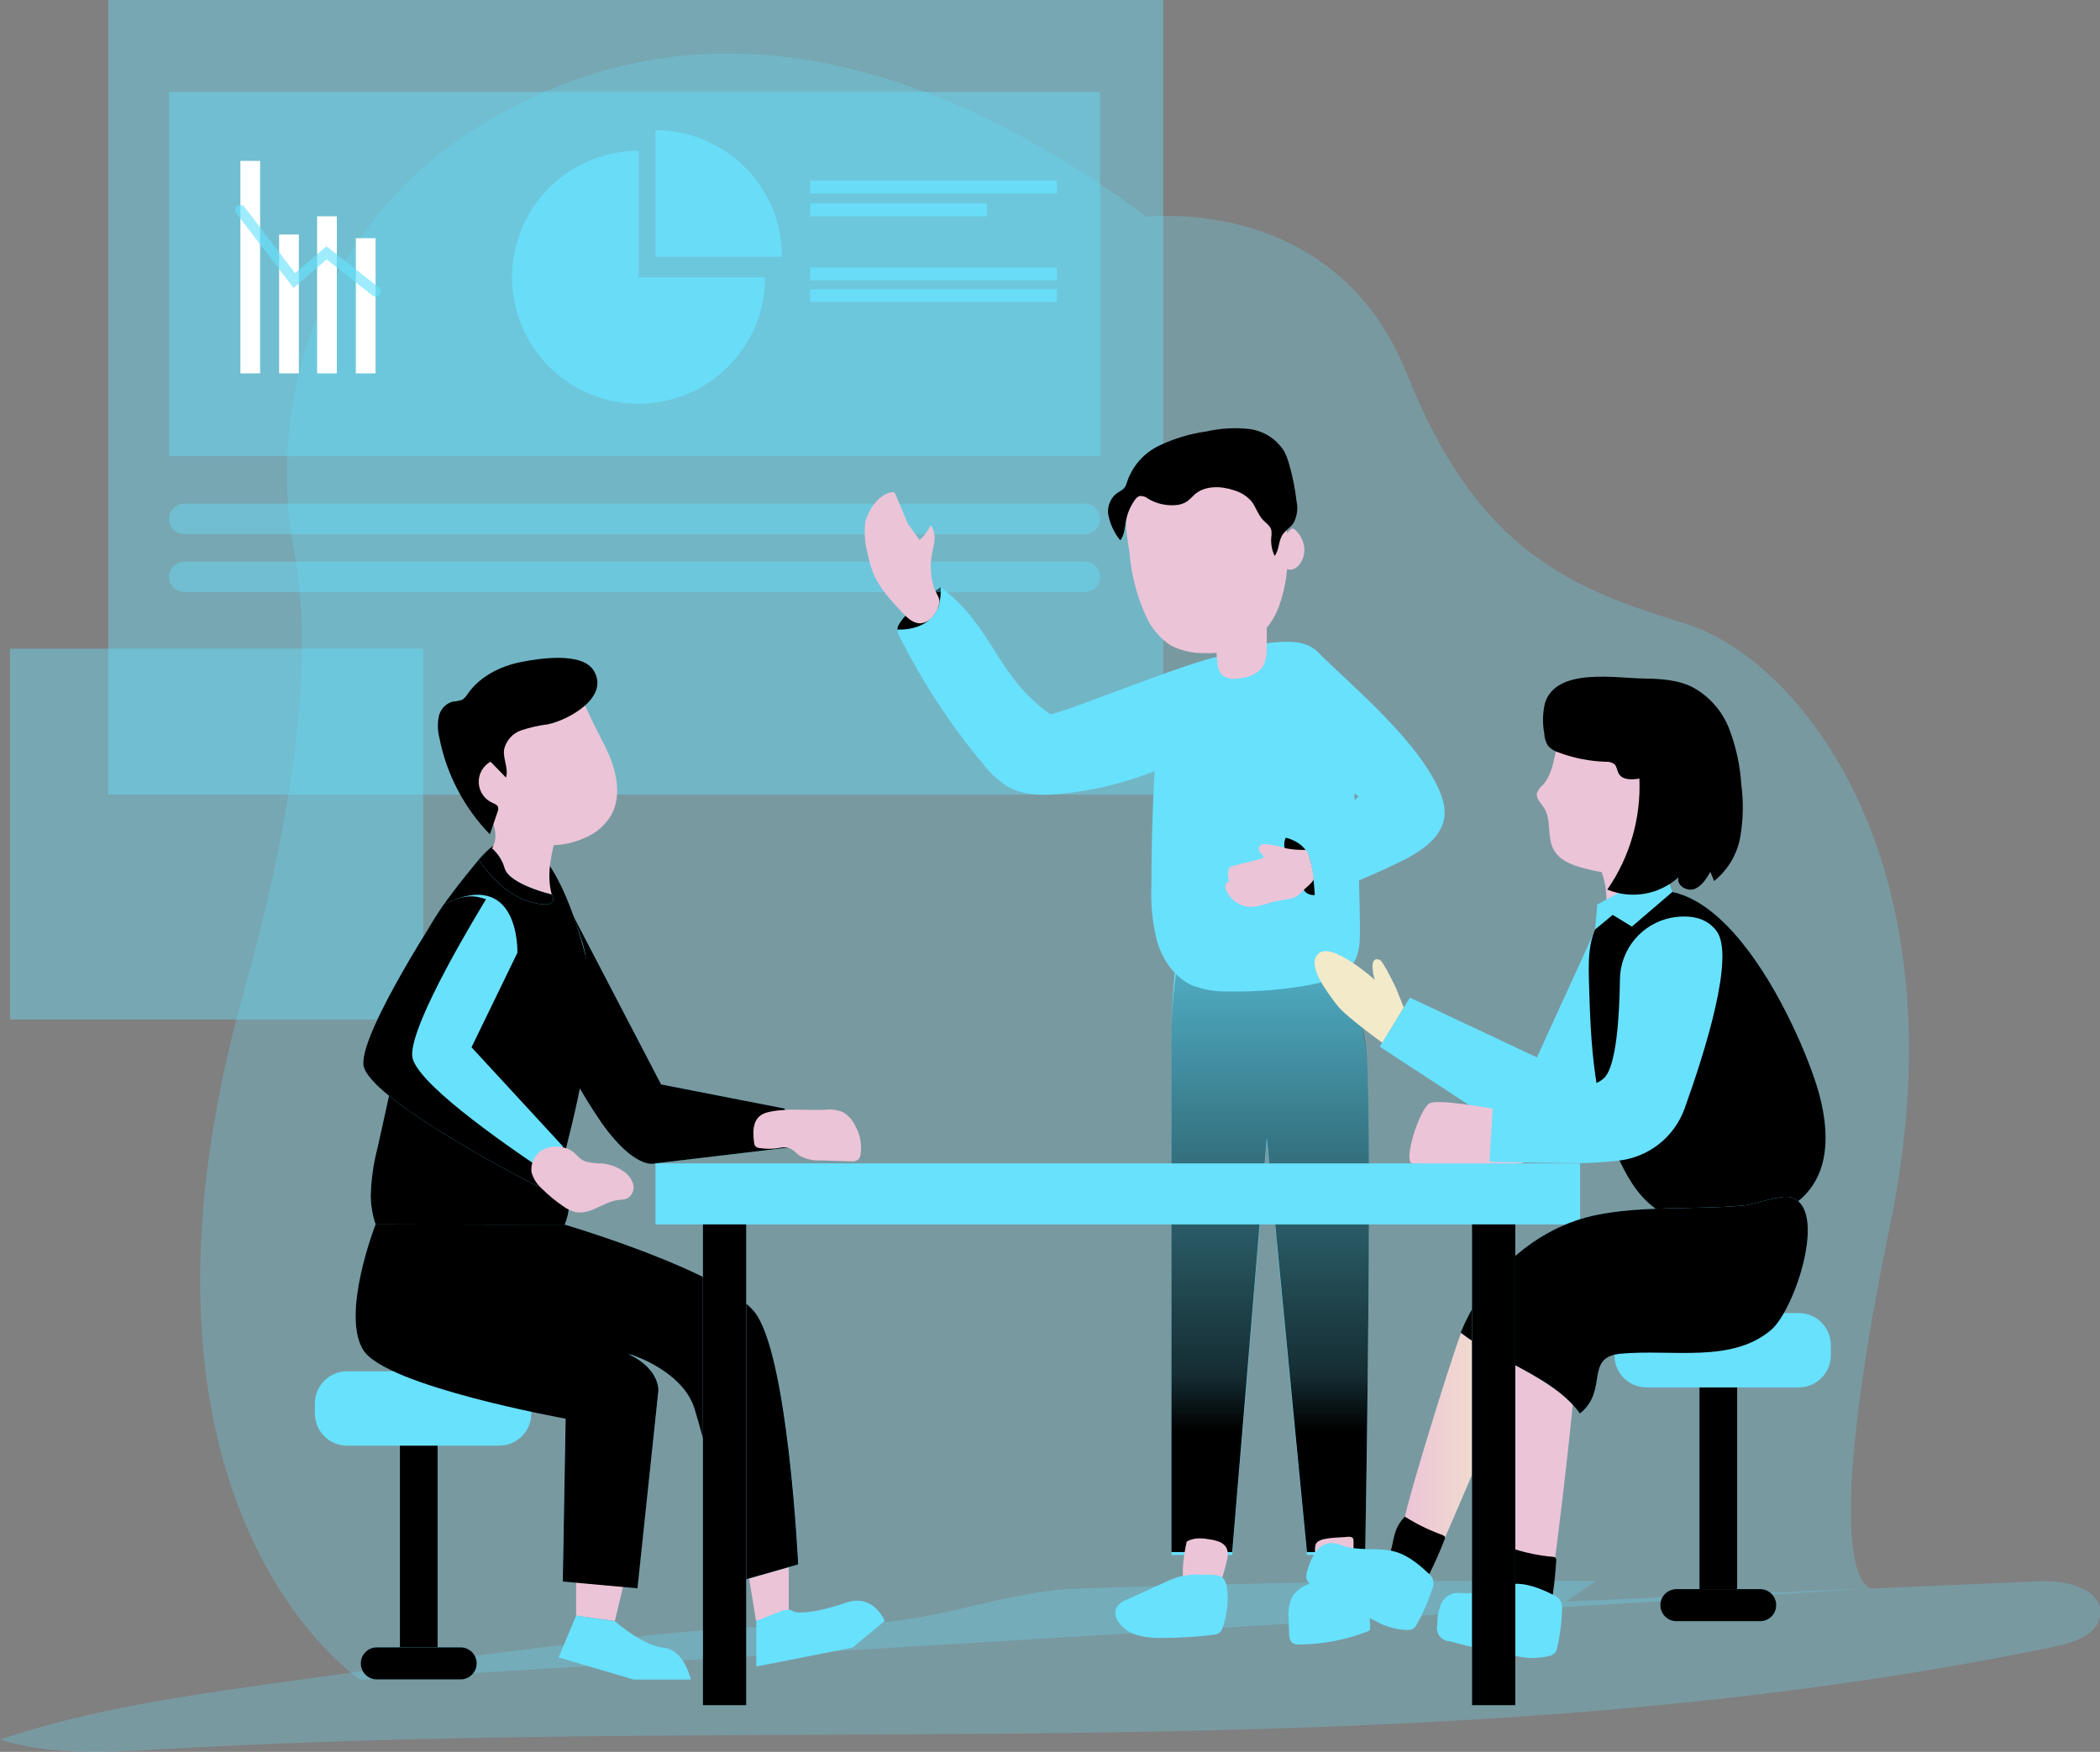 <svg viewBox="0 0 495 413" fill="none" xmlns="http://www.w3.org/2000/svg">
<rect x="0" y="0" width="495" height="413" fill="#808080" stroke="none"/>
<g clip-path="url(#clip0)">
<path opacity="0.27" d="M270.292 51.1C270.292 51.1 314.76 45.703 331.618 88.131C348.476 130.559 371.086 138.952 397.362 147.055C423.637 155.157 463.324 202.485 445.519 288.76C427.715 375.036 441.138 374.466 441.138 374.466L84.956 396.031C84.956 396.031 23.387 355.605 57.442 233.864C72.103 181.453 73.062 149.553 69.384 130.219C62.175 92.303 77.406 53.429 109.52 31.973C145.626 7.908 198.905 -1.613 270.292 51.1Z" fill="#68E1FD"/>
<path d="M276.907 229.376C276.907 229.376 276.13 237.041 276.13 244.913V366.569H290.451L298.607 268.893L308.061 366.569H321.8C321.8 366.569 323.79 256.011 321.8 245.993C319.809 235.974 319.057 226.974 319.057 226.974L276.907 229.376Z" fill="#68E1FD"/>
<path d="M277.271 229.06C276.545 234.086 276.164 239.156 276.13 244.234V365.89H290.451L298.607 268.214L308.061 365.89H321.8C321.8 365.89 323.79 255.332 321.8 245.314C319.809 235.295 319.057 226.295 319.057 226.295L277.271 229.06Z" fill="url(#paint0_linear)"/>
<path d="M375.625 220.073L362.275 249.28L332.334 235.186L325.234 246.757L357.178 267.643C357.178 267.643 374.594 276.934 378.21 253.974C381.827 231.013 375.625 220.073 375.625 220.073Z" fill="#68E1FD"/>
<path d="M375.625 220.073L362.275 249.28L332.334 235.186L325.234 246.757L357.178 267.643C357.178 267.643 374.594 276.934 378.21 253.974C381.827 231.013 375.625 220.073 375.625 220.073Z" fill="url(#paint1_linear)"/>
<path d="M345.539 311.66C350.261 313.236 354.847 315.191 359.253 317.507C353.177 333.032 346.781 348.432 340.065 363.707C340.009 363.961 339.897 364.198 339.737 364.403C339.577 364.608 339.373 364.775 339.141 364.891C338.908 365.007 338.652 365.07 338.392 365.075C338.133 365.08 337.875 365.027 337.638 364.92C334.956 364.507 331.752 363.634 331.036 361.014C330.842 360.082 330.842 359.12 331.036 358.188C331.715 353.567 344.701 311.381 345.539 311.66Z" fill="url(#paint2_linear)"/>
<path d="M357.117 316.791C362.092 316.997 367.042 317.593 371.924 318.574C370.427 335.183 368.594 351.76 366.426 368.304C366.412 368.686 366.299 369.058 366.098 369.383C365.651 369.833 365.045 370.09 364.411 370.099C361.717 370.439 358.343 370.511 356.984 368.195C356.536 367.349 356.271 366.42 356.207 365.466C355.576 360.893 356.231 316.767 357.117 316.791Z" fill="url(#paint3_linear)"/>
<path d="M352.481 261.47C350.357 261.118 338.839 259.044 336.983 260.099C334.482 261.579 330.672 273.938 332.868 274.254C341.336 275.222 349.887 275.222 358.355 274.254C358.889 274.193 359.569 273.975 359.569 273.429C359.537 273.136 359.398 272.864 359.18 272.665C353.343 265.848 361.838 263.022 352.481 261.47Z" fill="url(#paint4_linear)"/>
<path opacity="0.27" d="M66.278 396.601C43.922 399.731 21.372 402.908 0 410.089C12.428 413.982 25.778 413.085 38.837 412.345C187.667 403.77 338.779 418.41 484.745 388.087C489.211 387.165 494.648 385.163 495.036 380.615C495.57 374.55 487.099 372.513 480.982 372.779L369.205 377.546L376.208 372.695C335.648 372.501 295.091 373.095 254.539 374.478C240.837 374.938 229.441 379.075 216.333 381.355C200.617 384.084 183.274 382.786 167.302 384.169C133.453 387.177 99.859 391.883 66.278 396.601Z" fill="#68E1FD"/>
<path d="M117.664 323.28H81.788C77.612 323.28 74.227 326.663 74.227 330.837V333.25C74.227 337.424 77.612 340.807 81.788 340.807H117.664C121.839 340.807 125.225 337.424 125.225 333.25V330.837C125.225 326.663 121.839 323.28 117.664 323.28Z" fill="#68E1FD"/>
<path d="M103.148 340.819H94.264V390.731H103.148V340.819Z" fill="#68E1FD"/>
<path d="M103.148 340.819H94.264V390.731H103.148V340.819Z" fill="url(#paint5_linear)"/>
<path d="M108.573 388.353H88.827C86.736 388.353 85.04 390.048 85.04 392.138C85.04 394.228 86.736 395.922 88.827 395.922H108.573C110.665 395.922 112.36 394.228 112.36 392.138C112.36 390.048 110.665 388.353 108.573 388.353Z" fill="#68E1FD"/>
<path d="M108.573 388.353H88.827C86.736 388.353 85.04 390.048 85.04 392.138C85.04 394.228 86.736 395.922 88.827 395.922H108.573C110.665 395.922 112.36 394.228 112.36 392.138C112.36 390.048 110.665 388.353 108.573 388.353Z" fill="url(#paint6_linear)"/>
<path d="M423.989 309.55H388.114C383.938 309.55 380.553 312.933 380.553 317.106V319.52C380.553 323.693 383.938 327.077 388.114 327.077H423.989C428.165 327.077 431.55 323.693 431.55 319.52V317.106C431.55 312.933 428.165 309.55 423.989 309.55Z" fill="#68E1FD"/>
<path d="M409.474 327.089H400.59V377H409.474V327.089Z" fill="#68E1FD"/>
<path d="M409.474 327.089H400.59V377H409.474V327.089Z" fill="url(#paint7_linear)"/>
<path d="M414.899 374.623H395.153C393.062 374.623 391.366 376.317 391.366 378.407C391.366 380.497 393.062 382.192 395.153 382.192H414.899C416.99 382.192 418.686 380.497 418.686 378.407C418.686 376.317 416.99 374.623 414.899 374.623Z" fill="#68E1FD"/>
<path d="M414.899 374.623H395.153C393.062 374.623 391.366 376.317 391.366 378.407C391.366 380.497 393.062 382.192 395.153 382.192H414.899C416.99 382.192 418.686 380.497 418.686 378.407C418.686 376.317 416.99 374.623 414.899 374.623Z" fill="url(#paint8_linear)"/>
<path d="M279.674 374.951C279.894 375.342 280.192 375.684 280.548 375.957C281.153 376.296 281.863 376.396 282.538 376.236C284.383 375.921 285.839 376.164 286.907 374.635C287.975 373.107 288.716 369.784 289.177 368.025C289.966 364.908 288.691 363.549 285.706 362.991C283.715 362.627 281.543 362.336 279.722 363.44C279.722 363.44 277.696 371.846 279.674 374.951Z" fill="url(#paint9_linear)"/>
<path d="M310.246 372.828C310.181 373.053 310.174 373.291 310.226 373.52C310.278 373.749 310.388 373.96 310.544 374.135C310.701 374.31 310.899 374.442 311.121 374.518C311.343 374.595 311.58 374.615 311.811 374.575C313.838 374.647 315.877 374.66 317.88 374.575C318.087 374.582 318.294 374.545 318.487 374.465C318.984 374.235 319.045 373.58 319.045 373.034V363.331C319.062 363.12 319.029 362.908 318.948 362.712C318.693 362.251 318.037 362.251 317.503 362.312C315.695 362.555 310.853 362.312 310.149 364.022C309.724 365.065 310.149 367.273 310.149 368.401C310.149 369.905 310.137 371.373 310.246 372.828Z" fill="url(#paint10_linear)"/>
<path d="M277.513 371.833C276.591 372.144 275.687 372.508 274.807 372.925L265.498 377.158C264.571 377.475 263.765 378.073 263.192 378.868C262.956 379.401 262.861 379.985 262.917 380.565C262.972 381.145 263.176 381.701 263.508 382.18C264.583 383.817 266.226 385 268.12 385.503C269.996 385.992 271.934 386.204 273.872 386.134C277.901 386.148 281.927 385.901 285.924 385.394C286.501 385.38 287.06 385.189 287.526 384.848C287.831 384.53 288.056 384.143 288.181 383.72C289.235 380.819 289.605 377.714 289.262 374.647C289.214 373.842 288.972 373.06 288.558 372.367C287.575 370.936 285.111 371.312 283.594 371.239C281.548 371.078 279.489 371.279 277.513 371.833Z" fill="#68E1FD"/>
<path d="M277.513 371.833C276.591 372.144 275.687 372.508 274.807 372.925L265.498 377.158C264.571 377.475 263.765 378.073 263.192 378.868C262.956 379.401 262.861 379.985 262.917 380.565C262.972 381.145 263.176 381.701 263.508 382.18C264.583 383.817 266.226 385 268.12 385.503C269.996 385.992 271.934 386.204 273.872 386.134C277.901 386.148 281.927 385.901 285.924 385.394C286.501 385.38 287.06 385.189 287.526 384.848C287.831 384.53 288.056 384.143 288.181 383.72C289.235 380.819 289.605 377.714 289.262 374.647C289.214 373.842 288.972 373.06 288.558 372.367C287.575 370.936 285.111 371.312 283.594 371.239C281.548 371.078 279.489 371.279 277.513 371.833Z" fill="url(#paint11_linear)"/>
<path d="M310.561 373.034C309.416 373.102 308.299 373.421 307.29 373.968C306.281 374.515 305.405 375.277 304.724 376.2C303.923 377.767 303.582 379.529 303.741 381.282C303.741 382.604 303.826 383.914 303.886 385.236C303.832 385.958 304.063 386.672 304.529 387.225C305.069 387.605 305.732 387.77 306.386 387.686C311.856 387.626 317.27 386.583 322.37 384.605C322.581 384.549 322.766 384.42 322.892 384.242C322.959 384.085 322.984 383.914 322.965 383.744C322.892 381.549 322.734 379.354 322.479 377.17C322.431 376.472 322.262 375.786 321.982 375.145C320.088 371.397 313.765 372.61 310.561 373.034Z" fill="#68E1FD"/>
<path d="M310.561 373.034C309.416 373.102 308.299 373.421 307.29 373.968C306.281 374.515 305.405 375.277 304.724 376.2C303.923 377.767 303.582 379.529 303.741 381.282C303.741 382.604 303.826 383.914 303.886 385.236C303.832 385.958 304.063 386.672 304.529 387.225C305.069 387.605 305.732 387.77 306.386 387.686C311.856 387.626 317.27 386.583 322.37 384.605C322.581 384.549 322.766 384.42 322.892 384.242C322.959 384.085 322.984 383.914 322.965 383.744C322.892 381.549 322.734 379.354 322.479 377.17C322.431 376.472 322.262 375.786 321.982 375.145C320.088 371.397 313.765 372.61 310.561 373.034Z" fill="url(#paint12_linear)"/>
<path opacity="0.4" d="M274.176 0H25.523V187.312H274.176V0Z" fill="#68E1FD"/>
<path d="M247.451 168.317C234.538 159.026 234.356 148.013 221.698 138.382C218.46 140.559 215.458 143.067 212.741 145.866C212.156 146.366 211.733 147.029 211.527 147.77C211.455 148.648 211.673 149.526 212.146 150.269C217.499 160.906 224.051 170.896 231.674 180.046C233.218 182.082 235.093 183.845 237.22 185.262C240.643 187.312 244.854 187.591 248.835 187.251C259.74 186.358 270.351 183.263 280.026 178.154C280.863 177.729 282.137 174.976 282.659 174.2C284.371 171.653 292.369 155.824 288.995 154.696C285.621 153.568 248.568 169.13 247.451 168.317Z" fill="#68E1FD"/>
<path d="M220.46 139.28L221.746 138.382C221.817 139.877 221.662 141.373 221.285 142.822C220.715 144.034 219.173 148.498 211.576 148.437C211.552 148.437 210.569 146.388 220.46 139.28Z" fill="black"/>
<path opacity="0.4" d="M255.716 118.733H43.437C41.453 118.733 39.844 120.34 39.844 122.323C39.844 124.306 41.453 125.913 43.437 125.913H255.716C257.701 125.913 259.309 124.306 259.309 122.323C259.309 120.34 257.701 118.733 255.716 118.733Z" fill="#68E1FD"/>
<path opacity="0.4" d="M255.716 132.403H43.437C41.453 132.403 39.844 134.01 39.844 135.993C39.844 137.976 41.453 139.583 43.437 139.583H255.716C257.701 139.583 259.309 137.976 259.309 135.993C259.309 134.01 257.701 132.403 255.716 132.403Z" fill="#68E1FD"/>
<path d="M277.04 161.234C279.589 157.28 284.407 155.424 289.043 154.635C293.679 153.847 295.111 151.3 303.607 151.288C311.12 151.288 312.236 155.933 314.627 160.288C317.018 164.642 317.637 169.712 318.134 174.661C319.623 189.345 320.432 204.086 320.562 218.884C320.562 221.674 320.562 224.621 319.057 226.974C317.03 230.188 312.989 231.377 309.263 232.081C302.696 233.326 296.017 233.879 289.335 233.73C286.492 233.809 283.662 233.323 281.009 232.299C276.907 230.455 274.127 226.404 272.792 222.11C271.665 217.757 271.199 213.26 271.409 208.768C271.409 197.868 271.781 186.972 272.525 176.08C272.819 170.841 274.367 165.75 277.04 161.234Z" fill="#68E1FD"/>
<path d="M277.04 161.234C279.589 157.28 284.407 155.424 289.043 154.635C293.679 153.847 295.111 151.3 303.607 151.288C311.12 151.288 312.236 155.933 314.627 160.288C317.018 164.642 317.637 169.712 318.134 174.661C319.623 189.345 320.432 204.086 320.562 218.884C320.562 221.674 320.562 224.621 319.057 226.974C317.03 230.188 312.989 231.377 309.263 232.081C302.696 233.326 296.017 233.879 289.335 233.73C286.492 233.809 283.662 233.323 281.009 232.299C276.907 230.455 274.127 226.404 272.792 222.11C271.665 217.757 271.199 213.26 271.409 208.768C271.409 197.868 271.781 186.972 272.525 176.08C272.819 170.841 274.367 165.75 277.04 161.234Z" fill="url(#paint13_linear)"/>
<path d="M147.968 369.493L144.922 382.143L135.795 380.882V368.813L147.968 369.493Z" fill="url(#paint14_linear)"/>
<path d="M135.795 380.882L131.681 390.731L149.34 395.946H162.823C162.823 395.946 161.391 388.96 156.379 388.438C151.367 387.917 144.922 382.18 144.922 382.18L135.795 380.882Z" fill="#68E1FD"/>
<path d="M175.895 367.916L178.213 382.143L185.919 379.814V366.581L175.895 367.916Z" fill="url(#paint15_linear)"/>
<path d="M178.273 382.143V392.878L200.969 388.402L208.53 382.143C208.53 382.143 205.957 375.521 199.342 377.85C192.728 380.178 187.861 380.53 186.915 379.814C185.968 379.099 184.087 379.814 184.087 379.814L178.273 382.143Z" fill="#68E1FD"/>
<path d="M135.795 380.882L131.681 390.731L149.34 395.946H162.823C162.823 395.946 161.391 388.96 156.379 388.438C151.367 387.917 144.922 382.18 144.922 382.18L135.795 380.882Z" fill="url(#paint16_linear)"/>
<path d="M178.273 382.143V392.878L200.969 388.402L208.53 382.143C208.53 382.143 205.957 375.521 199.342 377.85C192.728 380.178 187.861 380.53 186.915 379.814C185.968 379.099 184.087 379.814 184.087 379.814L178.273 382.143Z" fill="url(#paint17_linear)"/>
<path d="M134.497 214.687L155.833 255.648L184.961 261.336L185.774 270.542L154.522 274.254C154.522 274.254 150.541 275.94 143.32 266.746C139.121 261.409 133.295 250.638 133.295 250.638L134.497 214.687Z" fill="#68E1FD"/>
<path d="M185.762 270.542L154.51 274.254C154.51 274.254 150.529 275.94 143.308 266.746C139.109 261.409 133.283 250.638 133.283 250.638L134.497 214.687L137.3 220.073L155.833 255.648L184.961 261.336L185.422 267.559L185.762 270.542Z" fill="url(#paint18_linear)"/>
<path d="M185.41 267.558H157.738C157.738 267.558 153.758 269.244 146.524 260.05C142.337 254.714 136.5 243.943 136.5 243.943L137.301 220.073L155.833 255.648L184.961 261.336L185.41 267.558Z" fill="url(#paint19_linear)"/>
<path d="M378.21 216.106C378.125 216.507 379.849 215.403 380.14 215.682C380.404 215.898 380.724 216.033 381.063 216.07L383.49 216.579C385.068 217.042 386.736 217.104 388.344 216.761C389.502 216.311 390.498 215.526 391.205 214.506C391.913 213.486 392.298 212.277 392.313 211.036C392.29 208.549 391.497 206.13 390.044 204.111C389.543 203.178 388.79 202.405 387.871 201.879C387.044 201.559 386.159 201.418 385.274 201.466C382.847 201.466 375.82 201.83 377.118 204.535C378.684 208.183 379.066 212.23 378.21 216.106Z" fill="url(#paint20_linear)"/>
<path opacity="0.4" d="M259.309 21.651H39.844V107.526H259.309V21.651Z" fill="#68E1FD"/>
<path opacity="0.8" d="M249.114 42.574H190.932V45.618H249.114V42.574Z" fill="#68E1FD"/>
<path opacity="0.8" d="M249.114 63.06H190.932V66.104H249.114V63.06Z" fill="#68E1FD"/>
<path opacity="0.8" d="M249.114 68.166H190.932V71.211H249.114V68.166Z" fill="#68E1FD"/>
<path opacity="0.8" d="M232.645 47.947H190.932V50.991H232.645V47.947Z" fill="#68E1FD"/>
<path d="M61.314 37.928H56.666V88.022H61.314V37.928Z" fill="white"/>
<path d="M70.44 55.285H65.792V88.022H70.44V55.285Z" fill="white"/>
<path d="M79.397 50.991H74.749V88.022H79.397V50.991Z" fill="white"/>
<path d="M88.524 56.158H83.876V88.022H88.524V56.158Z" fill="white"/>
<g opacity="0.8">
<path opacity="0.8" d="M88.524 69.913C88.25 69.911 87.985 69.817 87.772 69.646L77.019 61.156L69.191 67.875L55.695 50.264C55.597 50.137 55.526 49.992 55.485 49.838C55.444 49.684 55.433 49.523 55.454 49.365C55.496 49.045 55.663 48.756 55.919 48.559C56.175 48.363 56.498 48.276 56.818 48.319C57.138 48.361 57.428 48.528 57.624 48.784L69.555 64.406L76.946 58.063L89.276 67.766C89.477 67.921 89.624 68.136 89.696 68.379C89.768 68.622 89.762 68.882 89.679 69.121C89.596 69.361 89.44 69.568 89.233 69.715C89.026 69.861 88.778 69.939 88.524 69.937V69.913Z" fill="#68E1FD"/>
</g>
<path opacity="0.8" d="M180.361 65.364C180.361 71.261 178.611 77.026 175.333 81.929C172.054 86.832 167.394 90.653 161.943 92.91C156.491 95.166 150.492 95.756 144.705 94.604C138.918 93.453 133.602 90.612 129.431 86.442C125.259 82.271 122.419 76.957 121.269 71.173C120.12 65.389 120.712 59.394 122.972 53.947C125.232 48.499 129.057 43.844 133.965 40.569C138.872 37.295 144.641 35.548 150.541 35.551V65.364H180.361Z" fill="#68E1FD"/>
<path opacity="0.8" d="M184.341 60.525H154.51V30.711C158.428 30.71 162.308 31.48 165.928 32.977C169.548 34.475 172.837 36.671 175.607 39.44C178.378 42.209 180.575 45.496 182.074 49.114C183.572 52.732 184.343 56.609 184.341 60.525Z" fill="#68E1FD"/>
<path opacity="0.4" d="M99.762 152.913H2.342V240.341H99.762V152.913Z" fill="#68E1FD"/>
<path d="M372.445 274.266H154.51V288.651H372.445V274.266Z" fill="#68E1FD"/>
<path d="M372.445 274.266H154.51V288.651H372.445V274.266Z" fill="url(#paint21_linear)"/>
<path d="M372.445 283.387H154.51V288.651H372.445V283.387Z" fill="url(#paint22_linear)"/>
<path d="M309.967 153.144C319.021 161.962 332.529 173.242 338.366 184.461C339.677 186.984 340.794 189.762 340.466 192.576C339.883 197.148 335.611 200.241 331.533 202.412C325.155 205.634 318.571 208.43 311.824 210.782C311.232 211.083 310.552 211.165 309.906 211.012C309.363 210.717 308.935 210.247 308.692 209.678C306.72 206.167 304.942 202.551 303.365 198.846C303.133 198.434 303.043 197.957 303.11 197.488C303.314 196.999 303.696 196.605 304.178 196.384C309.481 193.267 316.314 192.418 320.259 187.651C316.849 186.118 313.788 183.905 311.265 181.148C308.742 178.391 306.809 175.147 305.586 171.616C302.782 163.368 302.831 156.406 309.967 153.144Z" fill="#68E1FD"/>
<path d="M309.967 153.144C319.021 161.962 332.529 173.242 338.366 184.461C339.677 186.984 340.794 189.762 340.466 192.576C339.883 197.148 335.611 200.241 331.533 202.412C325.155 205.634 318.571 208.43 311.824 210.782C311.232 211.083 310.552 211.165 309.906 211.012C309.363 210.717 308.935 210.247 308.692 209.678C306.72 206.167 304.942 202.551 303.365 198.846C303.133 198.434 303.043 197.957 303.11 197.488C303.314 196.999 303.696 196.605 304.178 196.384C309.481 193.267 316.314 192.418 320.259 187.651C316.849 186.118 313.788 183.905 311.265 181.148C308.742 178.391 306.809 175.147 305.586 171.616C302.782 163.368 302.831 156.406 309.967 153.144Z" fill="url(#paint23_linear)"/>
<path d="M303.097 197.488C303.097 197.488 307.066 198.325 308.352 201.479C309.639 204.632 309.906 211.012 309.906 211.012C309.906 211.012 307.612 211.194 307.127 209.241C306.641 207.288 301.277 200.751 303.097 197.488Z" fill="black"/>
<path d="M220.023 145.126C219.694 145.617 219.264 146.033 218.762 146.344C218.259 146.656 217.696 146.857 217.11 146.933C215.302 147.067 213.809 145.636 212.571 144.313C209.864 141.402 207.073 138.394 205.665 134.671C205.172 133.3 204.787 131.893 204.512 130.462C203.893 128.168 203.691 125.781 203.918 123.415C204.257 121.074 207.012 116.004 210.75 116.004C210.969 116.004 213.821 123.209 214.051 123.548L216.758 127.308C217.858 126.332 218.75 125.144 219.379 123.815C220.107 124.83 220.423 126.082 220.265 127.32C220.18 128.533 219.816 129.746 219.61 130.959C219.179 133.48 219.362 136.068 220.144 138.504C220.46 139.51 221.418 140.76 221.467 141.803C221.297 143.021 220.797 144.17 220.023 145.126Z" fill="url(#paint24_linear)"/>
<path d="M298.789 199.053C298.389 198.97 297.975 198.97 297.575 199.053C297.377 199.101 297.194 199.199 297.043 199.336C296.893 199.474 296.779 199.648 296.713 199.841C296.531 200.508 297.126 201.054 297.599 201.6C297.706 201.69 297.779 201.814 297.806 201.952C297.806 202.243 297.478 202.4 297.199 202.473L290.475 204.183C290.235 204.218 290.011 204.324 289.832 204.487C289.721 204.624 289.646 204.786 289.614 204.96C289.434 205.616 289.405 206.304 289.529 206.973C289.589 207.106 289.62 207.251 289.62 207.398C289.62 207.544 289.589 207.689 289.529 207.822C289.432 207.968 289.25 208.028 289.128 208.15C288.955 208.361 288.85 208.62 288.824 208.892C288.798 209.164 288.853 209.437 288.983 209.678C289.457 210.912 290.3 211.97 291.396 212.71C292.492 213.449 293.789 213.835 295.111 213.814C296.522 213.665 297.909 213.339 299.238 212.844C300.217 212.558 301.215 212.339 302.223 212.189C303.716 211.958 305.391 211.8 306.411 210.672C307.43 209.544 309.663 207.907 309.651 207.228C309.651 206.172 308.656 200.993 307.806 200.363C306.203 200.408 304.599 200.278 303.024 199.974C301.654 199.5 300.232 199.191 298.789 199.053Z" fill="url(#paint25_linear)"/>
<path d="M112.833 202.679C109.593 206.585 100.782 217.234 99.689 222.147C96.105 238.319 92.533 254.491 88.973 270.664C87.98 274.426 87.446 278.295 87.383 282.186C87.674 294.825 99.386 306.081 112.032 305.875C116.287 305.862 120.436 304.541 123.914 302.09C128.319 298.852 130.977 293.782 133.089 288.748C136.002 281.81 131.875 276.862 133.708 269.584C136.791 257.297 140.929 234.628 137.349 222.462C129.205 194.48 112.833 202.679 112.833 202.679Z" fill="#68E1FD"/>
<path d="M112.833 202.679C109.593 206.585 100.782 217.234 99.689 222.147C96.105 238.319 92.533 254.491 88.973 270.664C87.98 274.426 87.446 278.295 87.383 282.186C87.674 294.825 99.386 306.081 112.032 305.875C116.287 305.862 120.436 304.541 123.914 302.09C128.319 298.852 130.977 293.782 133.089 288.748C136.002 281.81 131.875 276.862 133.708 269.584C136.791 257.297 141.184 237.818 138.077 225.531C134.97 213.244 125.941 186.826 112.833 202.679Z" fill="url(#paint26_linear)"/>
<path d="M131.402 195.499C130.504 199.635 128.526 205.396 130.055 210.879C130.674 213.086 117.069 207.41 115.248 204.329C113.051 200.629 119.812 200.266 115.018 191.351C112.979 187.554 126.523 195.559 130.795 196.202" fill="url(#paint27_linear)"/>
<path d="M194.318 261.627C195.802 261.443 197.309 261.635 198.699 262.185C199.99 262.953 201.012 264.101 201.624 265.472C202.784 267.517 203.212 269.896 202.838 272.216C202.78 272.648 202.589 273.051 202.291 273.368C201.77 273.737 201.125 273.885 200.495 273.781L193.493 273.562C191.772 273.67 190.056 273.292 188.541 272.471C187.582 271.828 186.83 270.809 185.701 270.542C184.961 270.427 184.205 270.465 183.48 270.651C182.024 270.882 180.542 270.882 179.086 270.651C178.709 270.628 178.35 270.479 178.067 270.227C177.868 269.955 177.754 269.63 177.739 269.293C177.315 266.115 177.545 263.107 180.846 262.246C184.936 261.179 190.143 261.809 194.318 261.627Z" fill="url(#paint28_linear)"/>
<path d="M104.617 213.195C104.617 213.195 85.126 242.863 85.66 250.917C86.194 258.971 126.56 279.603 126.56 279.603L132.713 270.288L111.146 246.89L121.96 224.609C121.96 224.609 122.628 204.305 104.617 213.195Z" fill="#68E1FD"/>
<path d="M128.975 276.461L126.548 279.603C126.548 279.603 86.194 258.983 85.647 250.917C85.101 242.851 104.605 213.195 104.605 213.195C109.654 210.709 111.887 211.109 114.569 211.982C113.355 214.02 96.655 241.177 97.165 248.916C97.553 254.738 117.591 268.881 128.975 276.461Z" fill="url(#paint29_linear)"/>
<path d="M128.623 270.736C127.516 271.171 126.586 271.964 125.983 272.989C125.381 274.013 125.139 275.21 125.297 276.389C125.734 277.908 126.607 279.267 127.81 280.294C129.34 281.814 131.01 283.187 132.798 284.394C133.624 285.008 134.559 285.461 135.553 285.728C139.072 286.529 142.228 283.302 145.808 282.878C146.462 282.864 147.111 282.762 147.738 282.574C148.352 282.257 148.837 281.737 149.111 281.102C149.386 280.468 149.432 279.758 149.243 279.093C148.806 277.77 147.899 276.653 146.694 275.952C145.302 275.041 143.713 274.476 142.058 274.302C140.675 274.304 139.298 274.137 137.956 273.805C136.342 273.223 135.71 271.658 134.157 270.979C132.416 270.173 130.427 270.085 128.623 270.736Z" fill="url(#paint30_linear)"/>
<path d="M88.524 288.651C88.524 288.651 80.271 309.829 85.647 318.319C91.024 326.81 133.283 334.354 133.283 334.354L132.616 372.743L150.226 374.344L155.214 327.792C155.214 327.792 155.699 322.734 148.235 319.156C148.235 319.156 160.906 322.916 163.77 332.219C166.634 341.522 174.377 372.755 174.377 372.755L188.213 368.801C188.213 368.801 185.907 318.804 177.703 309.15C169.499 299.495 133.15 288.773 133.15 288.773L88.524 288.651Z" fill="#68E1FD"/>
<path d="M188.153 368.801L174.317 372.755L174.183 372.197C174.183 372.015 174.074 371.797 174.014 371.53C174.024 371.486 174.024 371.441 174.014 371.397C173.941 371.094 173.856 370.73 173.747 370.317C173.637 369.905 173.504 369.371 173.37 368.825C171.198 360.141 165.979 339.485 163.746 332.219C161.319 324.214 151.549 320.308 148.891 319.387H148.757L148.357 319.253H148.248C155.675 322.831 155.19 327.877 155.19 327.877L150.262 374.441L132.652 372.84L133.32 334.451C133.32 334.451 91.036 326.81 85.648 318.319C80.259 309.829 88.524 288.639 88.524 288.639L117.652 288.712H133.15C134.254 289.039 169.559 299.555 177.679 309.077C185.798 318.598 188.153 368.801 188.153 368.801Z" fill="url(#paint31_linear)"/>
<path d="M363.622 185.092C363.022 185.588 362.562 186.232 362.287 186.96C361.996 188.233 363.198 189.301 363.926 190.405C365.771 193.218 364.605 197.173 366.147 200.169C367.688 203.164 371.426 204.28 374.752 205.02C376.399 205.495 378.111 205.708 379.825 205.651C385.043 205.19 388.405 200.047 390.747 195.365C392.362 192.151 393.915 188.803 394.146 185.213C394.401 181.295 393.066 177.45 391.561 173.824C390.883 171.788 389.702 169.956 388.126 168.499C386.117 167.177 383.745 166.515 381.342 166.607C377.337 166.461 372.992 167.031 370.103 169.797C365.783 173.982 367.421 180.992 363.622 185.092Z" fill="url(#paint32_linear)"/>
<path d="M379.375 214.602C374.521 218.605 374.375 224.924 374.521 230.564C374.933 245.871 375.455 261.603 382.773 275.685C385.104 280.185 388.405 284.685 393.696 286.892C396.933 288.095 400.365 288.688 403.818 288.639C411.343 288.772 419.365 287.22 424.45 282.684C431.429 276.534 431.089 266.916 429.026 258.728C425.919 245.993 403.879 194.286 379.375 214.602Z" fill="#68E1FD"/>
<path d="M379.375 214.602C374.521 218.605 374.375 224.924 374.521 230.564C374.933 245.871 375.455 261.603 382.773 275.685C385.104 280.185 388.405 284.685 393.696 286.892C396.933 288.095 400.365 288.688 403.818 288.639C411.343 288.772 419.365 287.22 424.45 282.684C431.429 276.534 431.089 266.916 429.026 258.728C425.919 245.993 403.879 194.286 379.375 214.602Z" fill="url(#paint33_linear)"/>
<path d="M383.902 209.241L376.499 213.22L376.001 219.114L380.14 215.682L384.655 218.447L394.194 210.272L392.786 206.439L383.902 209.241Z" fill="#68E1FD"/>
<path d="M383.902 209.241L376.499 213.22L376.001 219.114L380.14 215.682L384.655 218.447L394.194 210.272L392.786 206.439L383.902 209.241Z" fill="url(#paint34_linear)"/>
<path d="M381.839 230.989C381.852 227.521 383.069 224.166 385.283 221.496C387.496 218.826 390.569 217.006 393.975 216.349C397.993 215.645 402.071 216.094 404.607 219.466C409 225.312 401.986 247.691 397.082 261.348C395.881 264.676 393.762 267.596 390.97 269.77C388.178 271.944 384.827 273.284 381.305 273.635C378.077 273.963 374.812 274.205 372.409 274.205C365.6 274.205 351.097 273.89 351.097 273.89L352.068 257.673C352.068 257.673 373.598 258.886 378.21 254.034C381.026 251.087 381.718 239.589 381.839 230.989Z" fill="#68E1FD"/>
<path d="M417.472 313.528C408.187 321.424 394.255 318.028 382.118 319.12C373.331 319.92 379.29 327.683 372.409 333.238C366.341 324.626 352.541 320.721 344.301 314.147C349.847 300.526 361.838 289.294 376.572 286.371C383.854 284.927 391.281 284.915 398.66 284.746C402.762 284.649 406.865 284.588 410.955 284.2C413.71 283.933 419.669 281.58 422.132 282.259C431.004 284.697 423.127 308.725 417.472 313.528Z" fill="#68E1FD"/>
<path d="M417.472 313.528C408.187 321.424 394.255 318.028 382.118 319.12C373.331 319.92 379.29 327.683 372.409 333.238C366.341 324.626 352.541 320.721 344.301 314.147C349.847 300.526 361.838 289.294 376.572 286.371C383.854 284.927 391.281 284.915 398.66 284.746C402.762 284.649 406.865 284.588 410.955 284.2C413.71 283.933 419.669 281.58 422.132 282.259C431.004 284.697 423.127 308.725 417.472 313.528Z" fill="url(#paint35_linear)"/>
<path d="M328.268 363.84C328.453 362.631 328.775 361.447 329.227 360.311C329.697 359.285 330.341 358.349 331.133 357.545C333.875 359.267 336.792 360.694 339.834 361.803C340.15 361.924 340.514 362.082 340.599 362.385C340.628 362.576 340.594 362.772 340.502 362.943C339.47 365.611 338.317 368.219 337.055 370.79C336.922 371.069 336.74 371.373 336.436 371.433C336.213 371.457 335.988 371.41 335.793 371.3C333.633 370.378 330.829 369.553 328.948 368.195C327.067 366.836 327.88 365.817 328.268 363.84Z" fill="black"/>
<path d="M316.52 364.41C315.742 364.092 314.926 363.872 314.093 363.755C313.323 363.749 312.562 363.931 311.879 364.286C311.195 364.641 310.61 365.159 310.173 365.793C309.307 367.068 308.659 368.478 308.255 369.966C307.942 370.678 307.844 371.467 307.976 372.234C308.362 373.163 309.08 373.915 309.991 374.344C314.577 377.181 319.308 379.777 324.166 382.119C326.502 383.458 329.133 384.2 331.824 384.278C332.332 384.285 332.831 384.142 333.256 383.866C333.544 383.607 333.782 383.299 333.96 382.956C335.418 380.36 336.614 377.626 337.528 374.793C337.9 374.123 338.005 373.337 337.823 372.593C337.641 371.849 337.185 371.201 336.545 370.778C334.118 368.449 331.12 366.121 327.71 365.538C324.045 364.896 320.161 365.623 316.52 364.41Z" fill="#68E1FD"/>
<path d="M356.134 371.979C355.962 370.774 355.917 369.554 356 368.34C356.132 367.246 356.452 366.183 356.947 365.199C359.859 366.121 362.862 366.727 365.904 367.006C366.231 367.006 366.596 367.091 366.753 367.37C366.832 367.545 366.857 367.739 366.826 367.928C366.656 370.754 366.353 373.568 365.94 376.418C365.942 376.568 365.908 376.716 365.843 376.85C365.778 376.985 365.682 377.103 365.564 377.195C365.367 377.262 365.154 377.262 364.957 377.195C362.773 376.879 360.018 376.806 357.966 375.982C355.915 375.157 356.352 373.98 356.134 371.979Z" fill="black"/>
<path d="M345.078 375.593C344.271 375.499 343.457 375.499 342.65 375.593C341.909 375.803 341.23 376.191 340.673 376.724C340.117 377.257 339.7 377.918 339.459 378.65C338.992 380.116 338.767 381.648 338.791 383.186C338.688 383.626 338.684 384.083 338.781 384.524C338.877 384.965 339.07 385.379 339.347 385.736C339.624 386.093 339.977 386.384 340.38 386.587C340.784 386.79 341.228 386.9 341.68 386.91C346.873 388.352 352.14 389.518 357.457 390.403C360.076 391.041 362.812 391.016 365.419 390.33C365.891 390.19 366.312 389.917 366.632 389.542C366.842 389.218 366.982 388.855 367.045 388.475C367.728 385.574 368.11 382.611 368.186 379.632C368.295 378.794 368.129 377.943 367.712 377.207C367.292 376.681 366.75 376.265 366.135 375.994C363.113 374.453 359.605 373.046 356.183 373.434C352.432 373.956 348.901 375.727 345.078 375.593Z" fill="#68E1FD"/>
<path d="M316.52 364.41C315.742 364.092 314.926 363.872 314.093 363.755C313.323 363.749 312.562 363.931 311.879 364.286C311.195 364.641 310.61 365.159 310.173 365.793C309.307 367.068 308.659 368.478 308.255 369.966C307.942 370.678 307.844 371.467 307.976 372.234C308.362 373.163 309.08 373.915 309.991 374.344C314.577 377.181 319.308 379.777 324.166 382.119C326.502 383.458 329.133 384.2 331.824 384.278C332.332 384.285 332.831 384.142 333.256 383.866C333.544 383.607 333.782 383.299 333.96 382.956C335.418 380.36 336.614 377.626 337.528 374.793C337.9 374.123 338.005 373.337 337.823 372.593C337.641 371.849 337.185 371.201 336.545 370.778C334.118 368.449 331.12 366.121 327.71 365.538C324.045 364.896 320.161 365.623 316.52 364.41Z" fill="url(#paint36_linear)"/>
<path d="M345.078 375.593C344.271 375.499 343.457 375.499 342.65 375.593C341.909 375.803 341.23 376.191 340.673 376.724C340.117 377.257 339.7 377.918 339.459 378.65C338.992 380.116 338.767 381.648 338.791 383.186C338.688 383.626 338.684 384.083 338.781 384.524C338.877 384.965 339.07 385.379 339.347 385.736C339.624 386.093 339.977 386.384 340.38 386.587C340.784 386.79 341.228 386.9 341.68 386.91C346.873 388.352 352.14 389.518 357.457 390.403C360.076 391.041 362.812 391.016 365.419 390.33C365.891 390.19 366.312 389.917 366.632 389.542C366.842 389.218 366.982 388.855 367.045 388.475C367.728 385.574 368.11 382.611 368.186 379.632C368.295 378.794 368.129 377.943 367.712 377.207C367.292 376.681 366.75 376.265 366.135 375.994C363.113 374.453 359.605 373.046 356.183 373.434C352.432 373.956 348.901 375.727 345.078 375.593Z" fill="url(#paint37_linear)"/>
<path d="M143.587 178.057C145.493 182.545 146.427 187.906 144.073 192.163C142.573 194.683 140.262 196.619 137.519 197.658C134.846 198.829 131.939 199.369 129.023 199.235C121.984 198.665 114.265 189.434 113.076 186.365C112.175 184.311 111.555 182.145 111.231 179.925C111.033 177.711 111.407 175.484 112.316 173.456C113.226 171.428 114.641 169.667 116.426 168.341C121.28 164.8 127.773 165.091 133.49 164.521C137.264 164.145 137.568 165.576 139.036 168.778C140.505 171.98 142.24 174.879 143.587 178.057Z" fill="url(#paint38_linear)"/>
<path d="M129.108 170.755C126.993 171.027 124.908 171.498 122.882 172.162C121.871 172.509 120.967 173.109 120.255 173.906C119.543 174.702 119.048 175.668 118.816 176.711C118.525 178.918 119.933 181.186 119.266 183.309L115.625 179.561C114.745 180.053 114.019 180.78 113.528 181.661C113.038 182.541 112.802 183.541 112.848 184.547C112.893 185.554 113.218 186.528 113.785 187.361C114.353 188.194 115.141 188.853 116.061 189.264C116.583 189.495 117.202 189.713 117.397 190.247C117.49 190.655 117.443 191.082 117.263 191.46L115.467 196.687C109.357 190.394 105.216 182.457 103.549 173.848C103.143 172.215 103.105 170.512 103.44 168.863C103.62 168.042 104.02 167.286 104.597 166.675C105.174 166.064 105.907 165.621 106.716 165.394C107.492 165.364 108.258 165.213 108.986 164.945C109.482 164.603 109.897 164.156 110.2 163.635C113.1 159.426 118.04 156.976 123.064 156.018C127.142 155.23 137.458 153.592 140.055 158.262C143.611 164.545 133.829 169.809 129.108 170.755Z" fill="black"/>
<path d="M298.583 152.44C298.695 153.884 298.466 155.334 297.915 156.673C296.762 158.966 293.934 159.887 291.373 159.997C290.77 160.086 290.154 160.047 289.566 159.882C288.978 159.717 288.432 159.429 287.963 159.038C287.354 158.256 287.01 157.3 286.98 156.309C286.859 155.278 286.774 154.235 286.725 153.204C286.666 152.572 286.699 151.935 286.822 151.312C287.031 150.548 287.385 149.831 287.866 149.202C289.856 146.448 292.796 144.529 296.119 143.816C298.097 143.392 298.546 143.901 298.546 145.83C298.631 148.037 298.583 150.233 298.583 152.44Z" fill="url(#paint39_linear)"/>
<path d="M302.139 127.891C302.551 126.717 303.252 125.666 304.178 124.834C304.334 124.684 304.543 124.601 304.76 124.604C304.968 124.641 305.156 124.748 305.294 124.907C306.445 125.979 307.195 127.413 307.418 128.97C307.52 129.744 307.454 130.531 307.226 131.278C306.998 132.025 306.612 132.715 306.095 133.3C305.632 133.855 304.979 134.219 304.263 134.319C303.758 134.313 303.264 134.168 302.836 133.901C302.408 133.633 302.062 133.254 301.835 132.803C301.402 131.88 301.174 130.875 301.168 129.855C301.107 128.752 301.168 127.43 302.187 126.872" fill="url(#paint40_linear)"/>
<path d="M269.952 144.871C271.181 147.84 273.269 150.374 275.948 152.149C278.386 153.399 281.097 154.021 283.837 153.956C287.18 154.152 290.52 153.532 293.57 152.149C297.248 150.137 300.063 146.85 301.483 142.907C302.868 139.014 303.562 134.909 303.534 130.777C303.643 126.12 303.255 121.219 300.694 117.338C299.234 115.314 297.337 113.645 295.144 112.452C292.95 111.26 290.517 110.575 288.024 110.449C280.985 109.915 267.95 113.19 265.778 121.159C264.976 124.106 265.899 127.478 266.251 130.426C266.674 135.413 267.925 140.295 269.952 144.871Z" fill="url(#paint41_linear)"/>
<path d="M261.19 121.025C261.574 123.357 262.562 125.548 264.054 127.381C265.062 126.168 265.086 124.482 265.365 122.942C265.686 121.124 266.407 119.401 267.477 117.896C267.735 117.464 268.127 117.128 268.593 116.938C268.961 116.905 269.331 116.945 269.683 117.055C270.035 117.165 270.362 117.344 270.644 117.581C272.525 118.699 274.698 119.227 276.883 119.097C277.938 119.072 278.967 118.757 279.856 118.187C280.446 117.701 281.005 117.178 281.531 116.622C283.958 114.451 287.696 114.524 290.791 115.555C292.36 115.992 293.777 116.857 294.881 118.054C296.01 119.412 296.471 121.256 297.672 122.542C298.388 123.294 299.359 123.9 299.651 124.895C299.748 125.493 299.748 126.103 299.651 126.702C299.532 128.197 299.804 129.698 300.44 131.056C301.52 129.71 301.325 127.709 302.224 126.205C302.903 125.077 304.141 124.397 304.894 123.318C305.741 121.732 305.995 119.895 305.61 118.139C305.276 115.23 304.704 112.354 303.898 109.539C303.608 108.394 303.176 107.29 302.612 106.252C301.7 104.842 300.487 103.65 299.06 102.763C297.634 101.876 296.028 101.316 294.359 101.121C291.016 100.767 287.637 100.968 284.359 101.716C280.468 102.259 276.686 103.401 273.144 105.1C271.377 105.959 269.8 107.165 268.509 108.647C267.219 110.129 266.24 111.855 265.632 113.724C265.074 115.749 264.163 115.422 262.768 116.695C262.206 117.259 261.774 117.939 261.502 118.687C261.229 119.434 261.123 120.232 261.19 121.025Z" fill="black"/>
<path d="M115.722 199.78L112.833 202.679C112.833 202.679 117.688 210.539 124.97 212.589C132.252 214.639 130.092 210.879 130.092 210.879C130.092 210.879 120.273 208.574 118.987 204.814C118.445 202.839 117.304 201.081 115.722 199.78Z" fill="#68E1FD"/>
<path d="M115.722 199.78L112.833 202.679C112.833 202.679 117.688 210.539 124.97 212.589C132.252 214.639 130.092 210.879 130.092 210.879C130.092 210.879 120.273 208.574 118.987 204.814C118.445 202.839 117.304 201.081 115.722 199.78Z" fill="url(#paint42_linear)"/>
<path d="M188.152 368.801L174.317 372.755L174.183 372.197C174.183 372.015 174.086 371.797 174.013 371.53C174.024 371.486 174.024 371.441 174.013 371.397C173.94 371.094 173.856 370.73 173.746 370.317C173.637 369.905 173.504 369.371 173.37 368.825C171.198 360.141 165.979 339.485 163.746 332.219C161.319 324.214 151.549 320.309 148.891 319.387H148.757L148.357 319.253H148.247L139.206 312.922C139.206 312.922 117.663 297.154 119.363 289.015L133.162 288.87C134.266 289.197 169.571 299.713 177.691 309.235C185.81 318.756 188.152 368.801 188.152 368.801Z" fill="url(#paint43_linear)"/>
<path d="M175.895 288.651H165.688V401.999H175.895V288.651Z" fill="#68E1FD"/>
<path d="M175.895 288.651H165.688V401.999H175.895V288.651Z" fill="url(#paint44_linear)"/>
<path d="M357.178 288.651H346.971V401.999H357.178V288.651Z" fill="#68E1FD"/>
<path d="M357.178 288.651H346.971V401.999H357.178V288.651Z" fill="url(#paint45_linear)"/>
<path d="M328.997 232.796L330.89 237.502L325.829 245.811C325.829 245.811 317.03 239.504 315.1 236.896C313.171 234.288 307.576 227.326 310.889 224.706C314.202 222.086 324.045 230.989 324.045 230.989C324.045 230.989 322.273 225.07 325.259 226.307C326.06 226.647 328.997 232.796 328.997 232.796Z" fill="url(#paint46_linear)"/>
<path d="M364.168 165.746C363.618 168.102 363.564 170.548 364.011 172.926C364.043 173.943 364.34 174.934 364.872 175.801C365.562 176.568 366.454 177.127 367.445 177.414C370.977 178.728 374.699 179.461 378.465 179.585C379.203 179.517 379.941 179.719 380.541 180.155C381.147 180.725 381.147 181.684 381.572 182.399C382.446 183.928 384.631 183.843 386.427 183.552C386.832 192.864 384.177 202.052 378.866 209.714C381.654 210.866 384.713 211.203 387.686 210.688C390.659 210.173 393.425 208.826 395.663 206.803C395.056 208.623 397.532 210.212 399.304 209.605C401.075 208.999 402.216 207.179 403.151 205.53L404.037 207.701C407.293 205.092 409.488 201.389 410.214 197.282C410.915 193.189 410.992 189.014 410.445 184.898C410.16 180.386 409.186 175.943 407.556 171.726C405.89 167.478 402.744 163.976 398.697 161.864C395.25 160.227 391.318 160.021 387.507 159.96C380.953 159.9 366.838 157.255 364.168 165.746Z" fill="black"/>
<path d="M380.14 215.682L376.96 213.753L376.001 219.114L380.14 215.682Z" fill="url(#paint47_linear)"/>
<path d="M184.949 261.312C184.949 261.312 178.88 261.749 177.667 264.647C176.453 267.546 177.897 271.452 178.65 271.367C179.402 271.282 183.565 270.627 183.565 270.627C183.565 270.627 179.293 271.986 179.123 269.087C178.953 266.188 178.407 263.386 184.949 261.312Z" fill="url(#paint48_linear)"/>
</g>
<defs>
<linearGradient id="paint0_linear" x1="299.408" y1="187.918" x2="299.408" y2="337.496" gradientUnits="userSpaceOnUse">
<stop stop-opacity="0"/>
<stop offset="0.91" stop-opacity="0.8"/>
<stop offset="1"/>
</linearGradient>
<linearGradient id="paint1_linear" x1="17064.8" y1="11932.4" x2="17052.1" y2="13060" gradientUnits="userSpaceOnUse">
<stop stop-opacity="0"/>
<stop offset="0.91" stop-opacity="0.8"/>
<stop offset="1"/>
</linearGradient>
<linearGradient id="paint2_linear" x1="330.878" y1="338.308" x2="359.253" y2="338.308" gradientUnits="userSpaceOnUse">
<stop stop-color="#ECC4D7"/>
<stop offset="0.42" stop-color="#EFD4D1"/>
<stop offset="1" stop-color="#F2EAC9"/>
</linearGradient>
<linearGradient id="paint3_linear" x1="5344.21" y1="17313.6" x2="5554.34" y2="17313.6" gradientUnits="userSpaceOnUse">
<stop stop-color="#ECC4D7"/>
<stop offset="0.42" stop-color="#EFD4D1"/>
<stop offset="1" stop-color="#F2EAC9"/>
</linearGradient>
<linearGradient id="paint4_linear" x1="8343.51" y1="4130.4" x2="8961.51" y2="4130.4" gradientUnits="userSpaceOnUse">
<stop stop-color="#ECC4D7"/>
<stop offset="0.42" stop-color="#EFD4D1"/>
<stop offset="1" stop-color="#F2EAC9"/>
</linearGradient>
<linearGradient id="paint5_linear" x1="844.336" y1="15597.4" x2="522.505" y2="15521.5" gradientUnits="userSpaceOnUse">
<stop stop-opacity="0"/>
<stop offset="0.91" stop-opacity="0.8"/>
<stop offset="1"/>
</linearGradient>
<linearGradient id="paint6_linear" x1="2289.44" y1="2867.46" x2="2293.09" y2="2778.35" gradientUnits="userSpaceOnUse">
<stop stop-opacity="0"/>
<stop offset="0.91" stop-opacity="0.8"/>
<stop offset="1"/>
</linearGradient>
<linearGradient id="paint7_linear" x1="3392.96" y1="15018.6" x2="3071.13" y2="14942.8" gradientUnits="userSpaceOnUse">
<stop stop-opacity="0"/>
<stop offset="0.91" stop-opacity="0.8"/>
<stop offset="1"/>
</linearGradient>
<linearGradient id="paint8_linear" x1="9491.43" y1="2768.06" x2="9495.09" y2="2678.95" gradientUnits="userSpaceOnUse">
<stop stop-opacity="0"/>
<stop offset="0.91" stop-opacity="0.8"/>
<stop offset="1"/>
</linearGradient>
<linearGradient id="paint9_linear" x1="2916.02" y1="4991.44" x2="3008.65" y2="4991.44" gradientUnits="userSpaceOnUse">
<stop stop-color="#ECC4D7"/>
<stop offset="0.42" stop-color="#EFD4D1"/>
<stop offset="1" stop-color="#F2EAC9"/>
</linearGradient>
<linearGradient id="paint10_linear" x1="2804.95" y1="4540.99" x2="2873.31" y2="4540.99" gradientUnits="userSpaceOnUse">
<stop stop-color="#ECC4D7"/>
<stop offset="0.42" stop-color="#EFD4D1"/>
<stop offset="1" stop-color="#F2EAC9"/>
</linearGradient>
<linearGradient id="paint11_linear" x1="6721.65" y1="5380.57" x2="6762.57" y2="5672.34" gradientUnits="userSpaceOnUse">
<stop stop-opacity="0"/>
<stop offset="0.91" stop-opacity="0.8"/>
<stop offset="1"/>
</linearGradient>
<linearGradient id="paint12_linear" x1="5521.23" y1="5461.62" x2="5649.38" y2="5820.61" gradientUnits="userSpaceOnUse">
<stop stop-opacity="0"/>
<stop offset="0.91" stop-opacity="0.8"/>
<stop offset="1"/>
</linearGradient>
<linearGradient id="paint13_linear" x1="11151.9" y1="16653.6" x2="20063.1" y2="15848.5" gradientUnits="userSpaceOnUse">
<stop stop-opacity="0"/>
<stop offset="0.91" stop-opacity="0.8"/>
<stop offset="1"/>
</linearGradient>
<linearGradient id="paint14_linear" x1="1497.82" y1="4495.24" x2="1619.92" y2="4495.24" gradientUnits="userSpaceOnUse">
<stop stop-color="#ECC4D7"/>
<stop offset="0.42" stop-color="#EFD4D1"/>
<stop offset="1" stop-color="#F2EAC9"/>
</linearGradient>
<linearGradient id="paint15_linear" x1="1628.79" y1="5169.57" x2="1711.59" y2="5169.57" gradientUnits="userSpaceOnUse">
<stop stop-color="#ECC4D7"/>
<stop offset="0.42" stop-color="#EFD4D1"/>
<stop offset="1" stop-color="#F2EAC9"/>
</linearGradient>
<linearGradient id="paint16_linear" x1="4539.57" y1="5604.05" x2="4531.35" y2="5790.52" gradientUnits="userSpaceOnUse">
<stop stop-opacity="0"/>
<stop offset="0.91" stop-opacity="0.8"/>
<stop offset="1"/>
</linearGradient>
<linearGradient id="paint17_linear" x1="5486.14" y1="5687.49" x2="5510.2" y2="5875.82" gradientUnits="userSpaceOnUse">
<stop stop-opacity="0"/>
<stop offset="0.91" stop-opacity="0.8"/>
<stop offset="1"/>
</linearGradient>
<linearGradient id="paint18_linear" x1="7647.65" y1="14293.3" x2="6504.18" y2="14458.1" gradientUnits="userSpaceOnUse">
<stop stop-opacity="0"/>
<stop offset="0.91" stop-opacity="0.8"/>
<stop offset="1"/>
</linearGradient>
<linearGradient id="paint19_linear" x1="7474.98" y1="11523.5" x2="5997.1" y2="12912.4" gradientUnits="userSpaceOnUse">
<stop stop-opacity="0"/>
<stop offset="0.91" stop-opacity="0.8"/>
<stop offset="1"/>
</linearGradient>
<linearGradient id="paint20_linear" x1="5439.2" y1="3415.66" x2="5633.88" y2="3415.66" gradientUnits="userSpaceOnUse">
<stop stop-color="#ECC4D7"/>
<stop offset="0.42" stop-color="#EFD4D1"/>
<stop offset="1" stop-color="#F2EAC9"/>
</linearGradient>
<linearGradient id="paint21_linear" x1="47603.4" y1="3359.47" x2="47601.8" y2="4048.8" gradientUnits="userSpaceOnUse">
<stop stop-opacity="0"/>
<stop offset="0.91" stop-opacity="0.8"/>
<stop offset="1"/>
</linearGradient>
<linearGradient id="paint22_linear" x1="47450.9" y1="1492.76" x2="47450.9" y2="1562.79" gradientUnits="userSpaceOnUse">
<stop stop-opacity="0"/>
<stop offset="0.91" stop-opacity="0.8"/>
<stop offset="1"/>
</linearGradient>
<linearGradient id="paint23_linear" x1="10778.6" y1="10814.2" x2="12049.4" y2="10173.5" gradientUnits="userSpaceOnUse">
<stop stop-opacity="0"/>
<stop offset="0.91" stop-opacity="0.8"/>
<stop offset="1"/>
</linearGradient>
<linearGradient id="paint24_linear" x1="3502.72" y1="4538.61" x2="3759.73" y2="4538.61" gradientUnits="userSpaceOnUse">
<stop stop-color="#ECC4D7"/>
<stop offset="0.42" stop-color="#EFD4D1"/>
<stop offset="1" stop-color="#F2EAC9"/>
</linearGradient>
<linearGradient id="paint25_linear" x1="5643.91" y1="3234.28" x2="6001.41" y2="3234.28" gradientUnits="userSpaceOnUse">
<stop stop-color="#ECC4D7"/>
<stop offset="0.42" stop-color="#EFD4D1"/>
<stop offset="1" stop-color="#F2EAC9"/>
</linearGradient>
<linearGradient id="paint26_linear" x1="6861.86" y1="26267.5" x2="3239.95" y2="26385.6" gradientUnits="userSpaceOnUse">
<stop stop-opacity="0"/>
<stop offset="0.91" stop-opacity="0.8"/>
<stop offset="1"/>
</linearGradient>
<linearGradient id="paint27_linear" x1="2203.45" y1="4310.9" x2="1917.01" y2="4480.83" gradientUnits="userSpaceOnUse">
<stop stop-color="#ECC4D7"/>
<stop offset="0.42" stop-color="#EFD4D1"/>
<stop offset="1" stop-color="#F2EAC9"/>
</linearGradient>
<linearGradient id="paint28_linear" x1="4379.13" y1="3389.44" x2="4910.8" y2="3389.44" gradientUnits="userSpaceOnUse">
<stop stop-color="#ECC4D7"/>
<stop offset="0.42" stop-color="#EFD4D1"/>
<stop offset="1" stop-color="#F2EAC9"/>
</linearGradient>
<linearGradient id="paint29_linear" x1="5008.9" y1="16384.4" x2="2779.88" y2="16338.2" gradientUnits="userSpaceOnUse">
<stop stop-opacity="0"/>
<stop offset="0.91" stop-opacity="0.8"/>
<stop offset="1"/>
</linearGradient>
<linearGradient id="paint30_linear" x1="3073.33" y1="4372.96" x2="3552.35" y2="4372.96" gradientUnits="userSpaceOnUse">
<stop stop-color="#ECC4D7"/>
<stop offset="0.42" stop-color="#EFD4D1"/>
<stop offset="1" stop-color="#F2EAC9"/>
</linearGradient>
<linearGradient id="paint31_linear" x1="22747.3" y1="28186.3" x2="9309.5" y2="24891.3" gradientUnits="userSpaceOnUse">
<stop stop-opacity="0"/>
<stop offset="0.91" stop-opacity="0.8"/>
<stop offset="1"/>
</linearGradient>
<linearGradient id="paint32_linear" x1="11094.5" y1="6979.49" x2="10738.8" y2="7768.82" gradientUnits="userSpaceOnUse">
<stop stop-color="#ECC4D7"/>
<stop offset="0.42" stop-color="#EFD4D1"/>
<stop offset="1" stop-color="#F2EAC9"/>
</linearGradient>
<linearGradient id="paint33_linear" x1="20202" y1="18935" x2="17641.7" y2="19571.6" gradientUnits="userSpaceOnUse">
<stop stop-opacity="0"/>
<stop offset="0.91" stop-opacity="0.8"/>
<stop offset="1"/>
</linearGradient>
<linearGradient id="paint34_linear" x1="6145.26" y1="2416.46" x2="6151.01" y2="2535.13" gradientUnits="userSpaceOnUse">
<stop stop-opacity="0"/>
<stop offset="0.91" stop-opacity="0.8"/>
<stop offset="1"/>
</linearGradient>
<linearGradient id="paint35_linear" x1="33746.3" y1="15049.5" x2="26053.2" y2="14901.5" gradientUnits="userSpaceOnUse">
<stop stop-opacity="0"/>
<stop offset="0.91" stop-opacity="0.8"/>
<stop offset="1"/>
</linearGradient>
<linearGradient id="paint36_linear" x1="8936.17" y1="7205.12" x2="8872.82" y2="7511.61" gradientUnits="userSpaceOnUse">
<stop stop-opacity="0"/>
<stop offset="0.91" stop-opacity="0.8"/>
<stop offset="1"/>
</linearGradient>
<linearGradient id="paint37_linear" x1="9510.2" y1="6358.5" x2="9502.4" y2="6559.36" gradientUnits="userSpaceOnUse">
<stop stop-opacity="0"/>
<stop offset="0.91" stop-opacity="0.8"/>
<stop offset="1"/>
</linearGradient>
<linearGradient id="paint38_linear" x1="4165.73" y1="6282.75" x2="4508.75" y2="6645.19" gradientUnits="userSpaceOnUse">
<stop stop-color="#ECC4D7"/>
<stop offset="0.42" stop-color="#EFD4D1"/>
<stop offset="1" stop-color="#F2EAC9"/>
</linearGradient>
<linearGradient id="paint39_linear" x1="3378.29" y1="2720.44" x2="3450.55" y2="2823.84" gradientUnits="userSpaceOnUse">
<stop stop-color="#ECC4D7"/>
<stop offset="0.42" stop-color="#EFD4D1"/>
<stop offset="1" stop-color="#F2EAC9"/>
</linearGradient>
<linearGradient id="paint40_linear" x1="1988.2" y1="1497.71" x2="2021.09" y2="1497.71" gradientUnits="userSpaceOnUse">
<stop stop-color="#ECC4D7"/>
<stop offset="0.42" stop-color="#EFD4D1"/>
<stop offset="1" stop-color="#F2EAC9"/>
</linearGradient>
<linearGradient id="paint41_linear" x1="10070.4" y1="5784.33" x2="9662.14" y2="6822.42" gradientUnits="userSpaceOnUse">
<stop stop-color="#ECC4D7"/>
<stop offset="0.42" stop-color="#EFD4D1"/>
<stop offset="1" stop-color="#F2EAC9"/>
</linearGradient>
<linearGradient id="paint42_linear" x1="2204.83" y1="2949.95" x2="2081.72" y2="2980.01" gradientUnits="userSpaceOnUse">
<stop stop-opacity="0"/>
<stop offset="0.91" stop-opacity="0.8"/>
<stop offset="1"/>
</linearGradient>
<linearGradient id="paint43_linear" x1="10910.8" y1="25358.1" x2="8916.76" y2="26386.8" gradientUnits="userSpaceOnUse">
<stop stop-opacity="0"/>
<stop offset="0.91" stop-opacity="0.8"/>
<stop offset="1"/>
</linearGradient>
<linearGradient id="paint44_linear" x1="1594.54" y1="36205.1" x2="4256.99" y2="25705.1" gradientUnits="userSpaceOnUse">
<stop stop-opacity="0"/>
<stop offset="0.91" stop-opacity="0.8"/>
<stop offset="1"/>
</linearGradient>
<linearGradient id="paint45_linear" x1="3302.44" y1="34588.8" x2="5857.03" y2="26873.8" gradientUnits="userSpaceOnUse">
<stop stop-opacity="0"/>
<stop offset="0.91" stop-opacity="0.8"/>
<stop offset="1"/>
</linearGradient>
<linearGradient id="paint46_linear" x1="6463.55" y1="5393.53" x2="6278" y2="5133.65" gradientUnits="userSpaceOnUse">
<stop stop-color="#ECC4D7"/>
<stop offset="0.42" stop-color="#EFD4D1"/>
<stop offset="1" stop-color="#F2EAC9"/>
</linearGradient>
<linearGradient id="paint47_linear" x1="1658.17" y1="1170.39" x2="1672.28" y2="1170.39" gradientUnits="userSpaceOnUse">
<stop stop-opacity="0"/>
<stop offset="0.91" stop-opacity="0.8"/>
<stop offset="1"/>
</linearGradient>
<linearGradient id="paint48_linear" x1="1495.29" y1="2740.34" x2="1451.16" y2="2875" gradientUnits="userSpaceOnUse">
<stop stop-opacity="0"/>
<stop offset="0.91" stop-opacity="0.8"/>
<stop offset="1"/>
</linearGradient>
<clipPath id="clip0">
<rect width="495" height="413" fill="white"/>
</clipPath>
</defs>
</svg>

